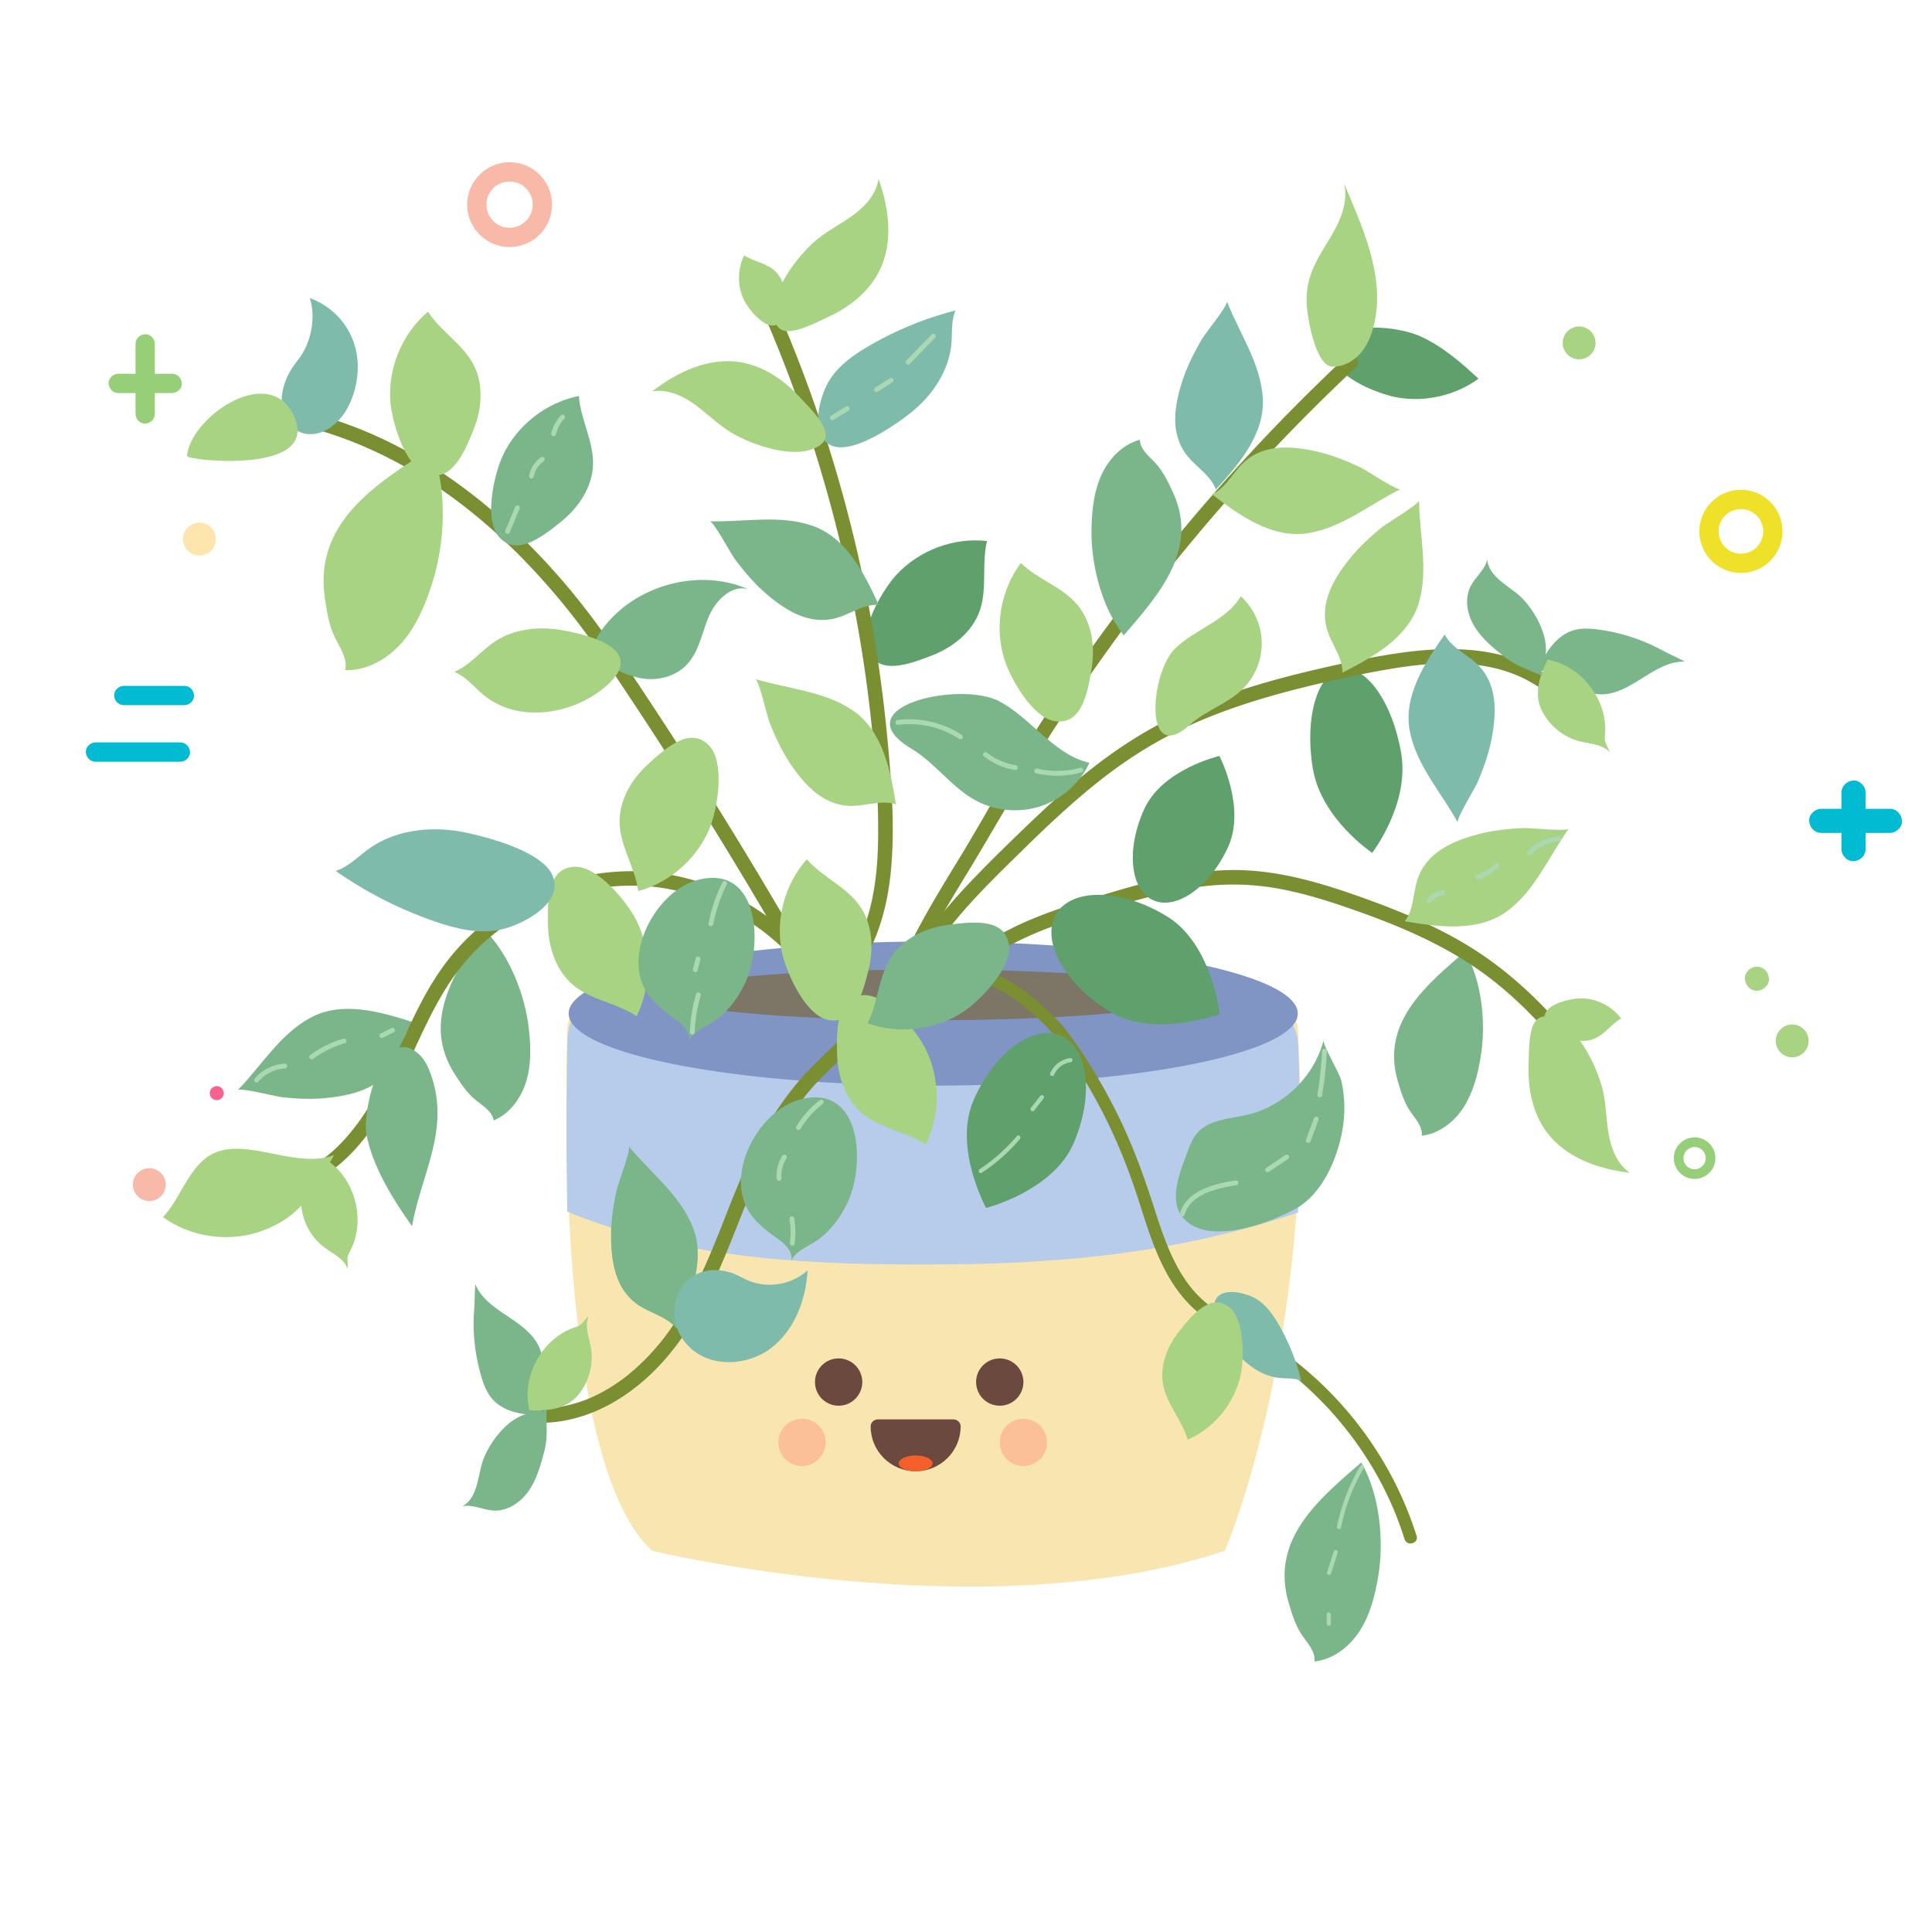 <svg class="svg-icon" style="width: 1em;height: 1em;vertical-align: middle;fill: currentColor;overflow: hidden;" viewBox="0 0 1024 1024" version="1.1" xmlns="http://www.w3.org/2000/svg"><path d="M922.73 303.68c-12.16 0-22.05-9.89-22.05-22.05s9.89-22.05 22.05-22.05 22.05 9.89 22.05 22.05-9.89 22.05-22.05 22.05z m0-33.86c-6.52 0-11.82 5.3-11.82 11.82 0 6.52 5.3 11.82 11.82 11.82s11.82-5.3 11.82-11.82c0-6.52-5.3-11.82-11.82-11.82z" fill="#EFE12A" /><path d="M270.1 130.95c-12.4 0-22.49-10.09-22.49-22.49 0-12.4 10.09-22.49 22.49-22.49 12.4 0 22.49 10.09 22.49 22.49 0.01 12.4-10.09 22.49-22.49 22.49z m0-34.76c-6.76 0-12.27 5.5-12.27 12.27 0 6.76 5.5 12.26 12.27 12.26 6.76 0 12.26-5.5 12.26-12.26 0.01-6.77-5.5-12.27-12.26-12.27z" fill="#F9B9A8" /><path d="M79.15 627.88m-8.7 0a8.7 8.7 0 1 0 17.4 0 8.7 8.7 0 1 0-17.4 0Z" fill="#F9B9A8" /><path d="M105.7 285.72m-8.7 0a8.7 8.7 0 1 0 17.4 0 8.7 8.7 0 1 0-17.4 0Z" fill="#FEE5AD" /><path d="M114.9 579.39m-3.71 0a3.71 3.71 0 1 0 7.42 0 3.71 3.71 0 1 0-7.42 0Z" fill="#F76390" /><path d="M836.97 181.74m-8.7 0a8.7 8.7 0 1 0 17.4 0 8.7 8.7 0 1 0-17.4 0Z" fill="#A8D383" /><path d="M949.91 551.69m-8.7 0a8.7 8.7 0 1 0 17.4 0 8.7 8.7 0 1 0-17.4 0Z" fill="#A8D383" /><path d="M898.18 624.86c-6.08 0-11.02-4.95-11.02-11.02s4.95-11.02 11.02-11.02 11.02 4.95 11.02 11.02-4.94 11.02-11.02 11.02z m0-16.93c-3.26 0-5.91 2.65-5.91 5.91s2.65 5.91 5.91 5.91 5.91-2.65 5.91-5.91-2.65-5.91-5.91-5.91z" fill="#96CF78" /><path d="M965.29 441.46h36.4c3.34 0 6.55-2.94 6.39-6.39-0.16-3.46-2.81-6.39-6.39-6.39h-36.4c-3.34 0-6.55 2.94-6.39 6.39 0.15 3.46 2.8 6.39 6.39 6.39z" fill="#00BBD2" /><path d="M976.02 420.08v29.97c0 3.34 2.94 6.55 6.39 6.39 3.46-0.16 6.39-2.81 6.39-6.39v-29.97c0-3.34-2.94-6.55-6.39-6.39-3.46 0.16-6.39 2.81-6.39 6.39zM65.62 373.75h32.11c2.68 0 5.24-2.35 5.11-5.11-0.12-2.77-2.25-5.11-5.11-5.11H65.62c-2.68 0-5.24 2.35-5.11 5.11 0.12 2.77 2.24 5.11 5.11 5.11zM50.63 403.72h44.96c2.68 0 5.24-2.35 5.11-5.11-0.12-2.77-2.25-5.11-5.11-5.11H50.63c-2.68 0-5.24 2.35-5.11 5.11 0.12 2.77 2.24 5.11 5.11 5.11z" fill="#00BBD2" /><path d="M62.69 208.32h28.55c2.68 0 5.24-2.35 5.11-5.11-0.12-2.77-2.25-5.11-5.11-5.11H62.69c-2.68 0-5.24 2.35-5.11 5.11 0.12 2.77 2.24 5.11 5.11 5.11z" fill="#96CF78" /><path d="M71.84 182.28v37.11c0 2.68 2.35 5.24 5.11 5.11 2.77-0.12 5.11-2.25 5.11-5.11v-37.11c0-2.68-2.35-5.24-5.11-5.11-2.76 0.12-5.11 2.24-5.11 5.11z" fill="#96CF78" /><path d="M752 177.9c12 5.18 22.05 13.96 31.66 22.82-12.18 8.83-27.96 12.52-42.79 9.99-10.55-1.8-38.13-12.3-33.95-26.23 4.72-15.73 34.95-10.95 45.08-6.58z" fill="#5FA06D" /><path d="M478.34 535.33c-0.41-3.52 0.54-6.73 1.71-10.02 1.11-3.1 2.32-6.16 3.59-9.19 2.55-6.04 5.4-11.94 8.42-17.76 6.18-11.89 13.12-23.36 20.09-34.79 14.5-23.78 27.99-48.14 42.96-71.65 15-23.55 30.95-46.49 47.81-68.75 16.36-21.6 33.61-42.54 51.64-62.77a1020.354 1020.354 0 0 1 63.98-65.61c3.61-3.38-1.82-8.8-5.42-5.42a1026.23 1026.23 0 0 0-57.7 58.64c-18.52 20.4-36.2 41.55-53.04 63.35a1037.974 1037.974 0 0 0-48.92 68.97c-7.8 12.02-15.36 24.2-22.65 36.53-7.04 11.89-13.78 23.95-20.96 35.76-7.01 11.54-14.14 23.01-20.64 34.85-6.57 11.94-12.79 24.38-17.09 37.34-1.12 3.37-1.87 6.96-1.45 10.52 0.24 2.06 1.59 3.84 3.84 3.84 1.88 0 4.07-1.77 3.83-3.84zM154.01 224.3c28.02 5.82 54.27 17.8 77.9 33.81 23.62 16 44.53 35.85 62.92 57.61 9.04 10.69 17.43 21.9 25.28 33.48 9.81 14.47 19.46 29.05 28.96 43.72 19 29.35 37.4 59.09 55.17 89.2 17.65 29.91 34.69 60.18 51.1 90.79 2.06 3.85 4.12 7.71 6.16 11.57 2.31 4.36 8.94 0.49 6.62-3.87-16.47-31.1-33.58-61.86-51.33-92.25a2530.653 2530.653 0 0 0-83.9-133.88c-8.44-12.57-17.06-24.97-26.55-36.78-18.2-22.67-38.99-43.32-62.48-60.51-23.25-17.02-49.37-30.43-77.29-37.81-3.49-0.92-7.01-1.74-10.54-2.48-2.03-0.42-4.14 0.59-4.72 2.68-0.5 1.9 0.66 4.29 2.7 4.72z" fill="#7A8E32" /><path d="M494.28 347.28c10.99-4.32 21.09-12.41 25-23.56 4.12-11.74 0.91-24.9 3.86-36.98-17.63-1.98-36.04 4.9-48.06 17.96-7.17 7.79-19.72 28.84-15 40.19 5.47 13.09 21.32 7.45 34.2 2.39z" fill="#5FA06D" /><path d="M687.95 545.83c9.24 164.96-38.73 276.08-38.73 276.08-127.19 42.79-303.69 0-303.69 0-46.13-42.7-46.53-211.84-44.98-275.3 0.33-13.4 11.76-24.01 25.59-23.73l344.53 6.75c9.23 0.18 16.78 7.25 17.28 16.2z" fill="#F9E5AF" /><path d="M500.54 670.15c61.34-0.43 122.59-5.66 187.44-27.48 1.29-28.22 1.46-58.18 0-89.71-0.47-10.11-7.17-18.12-15.41-18.33l-350.01-8.69c-11.74-0.29-21.47 11.08-21.78 25.5-0.46 21.24-0.83 53.73-0.11 90.74 63.13 26.09 132.91 28.44 199.87 27.97z" fill="#B7CBEA" /><path d="M301.41 537.19a193.22 38.19 0 1 0 386.44 0 193.22 38.19 0 1 0-386.44 0Z" fill="#8095C4" /><path d="M353.36 527.3a139.14 13.45 0 1 0 278.28 0 139.14 13.45 0 1 0-278.28 0Z" fill="#7D7565" /><path d="M444.49 732.52m-12.53 0a12.53 12.53 0 1 0 25.06 0 12.53 12.53 0 1 0-25.06 0Z" fill="#6B493E" /><path d="M425.08 764.5m-12.53 0a12.53 12.53 0 1 0 25.06 0 12.53 12.53 0 1 0-25.06 0Z" fill="#FF917B" opacity=".44" /><path d="M542.42 764.5m-12.53 0a12.53 12.53 0 1 0 25.06 0 12.53 12.53 0 1 0-25.06 0Z" fill="#FF917B" opacity=".44" /><path d="M529.89 732.52m-12.53 0a12.53 12.53 0 1 0 25.06 0 12.53 12.53 0 1 0-25.06 0Z" fill="#6B493E" /><path d="M465.3 752.31c-2.07 0-3.82 1.63-3.83 3.69v0.04c0 13.12 10.67 23.75 23.84 23.75s23.84-10.63 23.84-23.75V756c0-2.06-1.76-3.69-3.83-3.69H465.3z" fill="#6B493E" /><path d="M476.35 775.62a8.96 4.17 0 1 0 17.92 0 8.96 4.17 0 1 0-17.92 0Z" fill="#F45F2A" /><path d="M656.28 591.83c1.69-0.31 3.36-0.63 4.99-1.02 19.28-4.54 35.44-20.42 40.3-39.62-0.67 2.64 8.46 17.58 9.39 21.72 1.92 8.61 2.07 17.67 0.5 26.35-2.73 15.11-10.62 33.44-24.45 41.22-13.54 7.62-46.84 20.38-60.03 4.9-8.11-9.52-0.99-25.49 2.63-35.49 1.2-3.31 2.57-6.64 4.87-9.3 5.24-6.08 13.69-7.27 21.8-8.76z" fill="#7AB689" /><path d="M504.97 532.07c0.75-2.77 1.19-4.06 2.59-6.34 0.26-0.43 0.55-0.84 0.84-1.25-0.5 0.7 0.37-0.43 0.54-0.61 0.31-0.33 0.63-0.65 0.97-0.95 0.16-0.15 0.34-0.28 0.5-0.43-0.71 0.62 0.02-0.01 0.2-0.12 0.35-0.24 0.71-0.45 1.08-0.65 0.18-0.1 0.38-0.18 0.56-0.28 0.63-0.36-0.71 0.23-0.02 0 0.87-0.29 1.72-0.5 2.6-0.72 0.72-0.18-0.79 0.05-0.04 0 0.21-0.01 0.42-0.04 0.64-0.06 0.43-0.03 0.87-0.04 1.3-0.04 0.44 0 0.89 0.02 1.33 0.06 0.23 0.02 0.45 0.05 0.68 0.06 0.58 0.04-0.69-0.13 0.27 0.04 2.03 0.37 4 0.92 5.93 1.65 0.23 0.09 1.63 0.68 0.92 0.36 0.49 0.22 0.99 0.44 1.48 0.67 1.09 0.51 2.16 1.07 3.22 1.65 2.12 1.17 4.18 2.46 6.18 3.83 0.98 0.67 1.95 1.36 2.91 2.07 1.34 0.99 1.5 1.12 2.65 2.03 6.58 5.25 12.89 11.14 18.15 17.72 0.11 0.13 0.21 0.27 0.32 0.4 0.41 0.49-0.48-0.66-0.12-0.15l0.54 0.72c1.3 1.78 2.57 3.59 3.82 5.41a292.529 292.529 0 0 1 19.58 32.78c7.57 14.76 13.69 30.11 18.78 45.88 4.57 14.18 8.85 28.73 16.49 41.63 3.85 6.51 8.61 12.56 14.35 17.51 6.32 5.45 13.52 9.69 20.76 13.8 6.73 3.82 13.4 7.7 19.76 12.13a176.14 176.14 0 0 1 16.97 13.49c21.7 19.49 38.9 44.13 49.28 71.41 1.26 3.31 2.41 6.65 3.48 10.02 1.27 4.03 7.63 2.31 6.35-1.75a188.38 188.38 0 0 0-18.77-41.31 193.104 193.104 0 0 0-27.84-35.56c-10.67-10.75-22.65-20.26-35.58-28.14-7.12-4.34-14.57-8.12-21.55-12.68-6.42-4.18-12.26-9.16-16.89-15.3-9.12-12.09-13.93-26.72-18.51-40.97-5.17-16.08-10.85-31.87-18.2-47.1-7.49-15.52-16.32-30.41-26.42-44.37-4.84-6.68-10.93-12.56-17.21-17.88-7.54-6.39-16.05-12.67-25.65-15.53-4-1.19-8.43-1.69-12.5-0.53-4.35 1.23-7.81 4.3-10.06 8.17-1.35 2.32-2.29 4.88-2.99 7.46-1.13 4.11 5.22 5.86 6.33 1.77z" fill="#7A8E32" /><path d="M627.84 643.84c2.52-8.68 11.92-12.35 20.03-14.27 2.52-0.6 5.07-1.06 7.63-1.45 0.68-0.1 1.06-0.96 0.89-1.57-0.2-0.73-0.89-1-1.57-0.89-4.75 0.72-9.5 1.68-14.02 3.34-4.33 1.59-8.62 3.84-11.69 7.36-1.73 1.98-3 4.28-3.74 6.81-0.46 1.58 2.01 2.25 2.47 0.67zM672.46 621.16c3.4-2.28 6.79-4.56 10.19-6.85 0.57-0.38 0.82-1.13 0.46-1.75-0.33-0.57-1.17-0.85-1.75-0.46-3.4 2.28-6.79 4.56-10.19 6.85-0.57 0.38-0.82 1.13-0.46 1.75 0.33 0.57 1.17 0.84 1.75 0.46zM694.63 604.87l4.26-11.43c0.24-0.65-0.27-1.4-0.89-1.57-0.72-0.2-1.33 0.24-1.57 0.89l-4.26 11.43c-0.24 0.65 0.27 1.4 0.89 1.57 0.71 0.2 1.33-0.24 1.57-0.89zM700.73 580.71c1.34-7.8 2.19-15.68 2.55-23.59 0.08-1.65-2.48-1.64-2.56 0-0.35 7.68-1.16 15.33-2.46 22.91-0.12 0.68 0.18 1.38 0.89 1.57 0.62 0.17 1.46-0.2 1.58-0.89z" fill="#A9D8B3" /><path d="M654.79 716c5.79 7.54 14.24 13.47 23.7 14.37 3.78 0.36 7.76-0.05 11.22 1.49a114.6 114.6 0 0 0-11.96-29.81c-3.25-5.65-7.23-11.23-13.03-14.21-5.63-2.9-17.82-5.81-20.74 1.78-2.75 7.16 6.73 21.07 10.81 26.38z" fill="#7EBBAB" /><path d="M742.69 399.44c4.44 26.9-15.4 52.58-15.4 52.58s-27.05-17.93-31.49-44.83 2.45-50.44 15.4-52.58c12.95-2.14 27.05 17.93 31.49 44.83z" fill="#5FA06D" /><path d="M683.06 849.65c1.71 5.75 3.46 11.6 6.78 16.6 3.01 4.54 7.46 8.98 6.87 14.39 9.98-1.09 18.67-7.92 24.07-16.37 5.41-8.46 7.94-18.42 9.64-28.31 3.28-19.15 0.96-43.79-8.91-60.82-22.34 19.27-48.49 40.75-38.45 74.51z" fill="#7AB689" /><path d="M721.01 776.96c-4.57 7.71-8.14 16.03-10.57 24.66-0.69 2.46-1.29 4.95-1.79 7.46-0.28 1.38 1.84 1.97 2.12 0.58 1.74-8.65 4.6-17.06 8.52-24.96 1.12-2.26 2.33-4.47 3.61-6.64 0.73-1.21-1.17-2.32-1.89-1.1zM706.91 822.32c-1.18 3.69-2.36 7.38-3.55 11.07-0.43 1.35 1.69 1.93 2.12 0.58 1.18-3.69 2.36-7.38 3.55-11.07 0.43-1.34-1.69-1.92-2.12-0.58zM703.16 855.7v4.9c0 0.57 0.51 1.12 1.1 1.1 0.59-0.03 1.1-0.48 1.1-1.1v-4.9c0-0.57-0.51-1.12-1.1-1.1-0.6 0.03-1.1 0.48-1.1 1.1z" fill="#A9D8B3" /><path d="M740.93 573.28c1.58 5.32 3.2 10.73 6.27 15.35 2.78 4.2 6.9 8.3 6.35 13.31 9.23-1.01 17.26-7.32 22.26-15.14s7.34-17.03 8.91-26.18c3.04-17.71 0.89-40.49-8.24-56.25-20.65 17.82-44.83 37.69-35.55 68.91zM241.17 569.53c3.07 4.73 6.2 9.54 10.52 13.16 3.92 3.29 9.11 6.11 10.01 11.15 8.7-3.64 14.72-12.09 17.35-21.15s2.27-18.71 1.17-28.07c-2.13-18.14-10.76-39.72-24.18-52.46-15.01 23.3-32.88 49.6-14.87 77.37z" fill="#7AB689" /><path d="M297.63 276.3c9.17-7.45 16.34-18.22 16.7-30.02 0.37-12.44-6.67-24-7.51-36.41-17.41 3.46-32.86 15.59-40.36 31.67-4.47 9.6-10.07 33.46-2.13 42.84 9.16 10.81 22.56 0.64 33.3-8.08z" fill="#7AB689" /><path d="M624.95 705.65c-6.31 7.94-10.34 18.29-8.46 28.26 1.98 10.5 10.02 18.9 13.02 29.15 13.96-6.11 24.69-19.14 28-34.01 1.98-8.87 2.27-29.92-6.13-36.32-9.67-7.38-19.03 3.62-26.43 12.92zM250.99 227.79c4.41-10.96 5.47-23.85 0.07-34.36-5.7-11.06-17.46-17.77-24.21-28.22-13.55 11.45-21.2 29.55-19.97 47.26 0.74 10.56 7.4 34.15 18.89 38.51 13.25 5.04 20.06-10.35 25.22-23.19z" fill="#A8D383" /><path d="M215.57 546.91c-2.53 4.79-3.65 10.53-6.02 15.51-6.57 13.77-21.28 17.82-35.32 19.42-8.3 0.95-16.69 0.57-24.97-0.32-2.92-0.31-21.81-5.21-23.25-3.74 12.53-12.84 22.21-29.44 38.34-38.26 16.92-9.25 37.41-3.28 54.91 2.39-1.54 1.46-2.72 3.16-3.69 5z" fill="#7AB689" /><path d="M153.77 196.76c1.61-2.85 3.75-5.21 5.57-7.88 6.02-8.88 7.99-21.47 4.84-30.94 11.03 4.12 20.92 13.23 24.34 27.01s-1.24 32.36-12.19 40.74c-17.62 13.47-35.63-5.82-22.56-28.93z" fill="#7EBBAB" /><path d="M502.72 531.84c8.99-16.89 24.94-27.72 42.17-35.53 8.79-3.99 18.14-7.24 27.46-10.2 11.22-3.57 22.51-6.99 33.89-10.01 12.18-3.23 24.56-5.9 37.14-6.88 12.47-0.98 24.89-0.15 37.14 2.32 12.38 2.49 24.44 6.31 36.34 10.48 11.29 3.95 22.5 8.2 33.38 13.18 10.97 5.02 21.62 10.76 31.61 17.55 9.8 6.66 18.84 14.35 27.25 22.68 2.11 2.09 4.18 4.22 6.21 6.38 3.39 3.6 8.81-1.83 5.42-5.42-8.5-9.02-17.64-17.39-27.53-24.88-9.86-7.47-20.5-13.83-31.57-19.34-11.13-5.53-22.65-10.24-34.31-14.52-11.99-4.41-24.11-8.56-36.52-11.64-12.64-3.14-25.63-5.08-38.68-4.87-13.17 0.2-26.27 2.35-39.06 5.35-12.38 2.91-24.57 6.62-36.73 10.35-9.64 2.96-19.23 6.1-28.56 9.95-18.48 7.62-36.43 18.09-47.92 34.94a64.272 64.272 0 0 0-3.77 6.27c-0.97 1.83-0.46 4.17 1.38 5.25 1.75 0.98 4.28 0.43 5.26-1.41zM445.77 531.68c-10.7-21.62-27.99-39.81-48.63-52.21-20.83-12.5-45.2-18.97-69.5-17.51-24.63 1.48-48.83 10.38-68.44 25.38-10.18 7.79-18.99 17.03-26.23 27.62-7.97 11.66-13.98 24.51-19.89 37.3-5.63 12.18-11.22 24.41-18.44 35.75-6.54 10.26-14.65 20.13-24.52 27.08a69.062 69.062 0 0 1-7.85 4.78c-1.83 0.96-2.39 3.52-1.38 5.25 1.09 1.86 3.41 2.34 5.25 1.38 23.09-12.11 37.07-35.51 47.93-58.28 6.01-12.61 11.48-25.49 18.32-37.69 6.33-11.3 13.45-21.11 22.91-29.93 8.56-7.98 18.26-14.5 29.05-19.68 5.3-2.55 10.57-4.59 16.45-6.39a122.68 122.68 0 0 1 17.35-3.94c5.08-0.77 11.42-1.21 17.13-1.18a111.342 111.342 0 0 1 13.48 0.89c0.39 0.05 0.64 0.08 1.44 0.2 0.82 0.12 1.63 0.25 2.45 0.39 11.53 1.98 22.61 5.7 32.68 10.79 10.42 5.26 19.65 11.68 28.02 19.42 8.71 8.06 15.74 16.67 21.7 26.79 1.47 2.5 2.85 5.05 4.13 7.65 0.92 1.86 3.55 2.37 5.25 1.38 1.85-1.1 2.26-3.37 1.34-5.24z" fill="#7A8E32" /><path d="M480.72 547.12c0.24-26.05 15.69-48.45 32.45-67.14 9.17-10.23 19.04-19.81 28.85-29.42 10.53-10.32 21.22-20.49 32.49-29.99 11.13-9.39 22.88-18.07 35.45-25.44 12.6-7.39 25.94-13.43 39.66-18.44 13.9-5.07 28.14-9.14 42.51-12.67 13.84-3.4 27.8-6.51 41.84-8.97 24.63-4.31 52.46-6.65 75.38 5.42 2.86 1.5 5.59 3.21 8.21 5.1 1.68 1.21 4.27 0.29 5.25-1.38 1.13-1.93 0.31-4.04-1.38-5.25-22.36-16.05-51.18-16.66-77.45-13.15-14.29 1.91-28.42 4.94-42.47 8.13-14.74 3.35-29.39 7.13-43.76 11.84-14.4 4.72-28.53 10.39-41.98 17.38-13.45 6.99-26 15.47-37.9 24.83-11.82 9.3-22.94 19.45-33.77 29.87-10.4 10-20.77 20.08-30.68 30.56-18.11 19.16-35.88 41.68-39.59 68.6-0.46 3.36-0.74 6.72-0.77 10.11-0.05 4.95 7.62 4.96 7.66 0.01zM405.53 168.07c9.58 22.19 18.03 44.88 25.37 67.91a743.713 743.713 0 0 1 18.7 70.4c5.08 23.73 9 47.72 11.7 71.84 2.56 22.87 4.63 46.1 4.06 69.13-0.5 20.32-3.65 41.38-14.58 58.92-1.28 2.06-2.65 4.08-4.14 6-1.27 1.63-1.59 3.83 0 5.42 1.32 1.32 4.15 1.64 5.42 0 13.47-17.3 18.89-38.62 20.48-60.18 1.69-22.91-0.27-46.18-2.49-68.99a753.996 753.996 0 0 0-10.89-73.72 743.155 743.155 0 0 0-18.06-71.9 739.92 739.92 0 0 0-25.26-70.04 1070.8 1070.8 0 0 0-3.68-8.67c-0.82-1.9-3.61-2.33-5.25-1.38-1.97 1.16-2.21 3.35-1.38 5.26z" fill="#7A8E32" /><path d="M140.52 610.67c-12.17-2.33-23.79-3.67-32.64 4.12-9.34 8.21-12.99 21.25-21.48 30.33 14.4 10.37 33.82 13.39 50.69 7.89 22.55-7.68 28.66-20.91 40.02-40.8-11.18 4.24-24.17 0.84-36.59-1.54z" fill="#A8D383" /><path d="M217.62 555.79c1.46 0.64 2.98 1.66 4.56 3.12 3.12 2.88 4.93 6.88 6.32 10.89 10.16 29.36-5.32 52.42-10.09 80.12-9.93-13.84-21.54-32.44-24.32-49.7-1.75-10.83 7.14-51.61 23.53-44.43z" fill="#7AB689" /><path d="M172.86 614.65c15.6 9.97 21.38 32.66 12.45 48.88-2.03 3.68-0.66 4.8-1.06 8.98-1.85-5.35-7.71-7.93-12.26-11.31-7.41-5.5-12.11-14.49-12.39-23.72-0.28-9.22 6.2-16.88 13.26-22.83z" fill="#A8D383" /><path d="M341.45 359.74c8.25 0.99 17.11-1.58 22.76-7.67 6.29-6.78 7.8-16.55 11.38-25.08 3.58-8.53 11.7-16.96 20.7-14.84-27.43-11.74-62.57-1.08-78.85 23.93-8.51 13.07 13.72 22.43 24.01 23.66z" fill="#7AB689" /><path d="M290.47 490.69c0.28 11.81 4.41 24.07 13.53 31.58 9.61 7.9 23.07 9.41 33.4 16.33 7.92-15.88 7.78-35.53-0.36-51.3-4.85-9.41-20.31-28.43-32.59-27.89-14.16 0.62-14.31 17.44-13.98 31.28zM416.38 157.9c-0.11-5.54-2.02-11.3-6.28-14.84-4.49-3.73-10.8-4.46-15.64-7.73-3.75 7.44-3.72 16.65 0.06 24.07 2.26 4.42 9.47 13.38 15.23 13.15 6.65-0.26 6.76-8.16 6.63-14.65z" fill="#A8D383" /><path d="M245.9 441.1c-17.26-3.43-36.26-1.4-50.54 8.89-5.7 4.11-10.74 9.54-17.45 11.61a212.11 212.11 0 0 0 53.02 26.94c11.42 3.9 23.77 6.83 35.48 3.91 11.37-2.83 31.91-13.64 26.72-27.77-4.92-13.35-35.07-21.17-47.23-23.58zM482.21 219.18c11.66-9.13 20.79-22.36 22.06-37.11 0.51-5.89-0.19-12.08 2.17-17.5a178.114 178.114 0 0 0-46.27 19.03c-8.75 5.14-17.4 11.41-21.96 20.48-4.43 8.81-8.81 27.84 3.05 32.28 11.21 4.2 32.73-10.74 40.95-17.18z" fill="#7EBBAB" /><path d="M341.28 523.31c3.26 6.66 9.15 11.63 15.23 15.87 4.46 3.11 9.75 7.36 8.6 12.68 2.25-4.9 7.84-7.09 12.41-9.95 7.41-4.63 12.9-11.86 16.84-19.66 10.44-20.63 8.35-64.41-24.46-55.88-21.17 5.51-38.55 36.64-28.62 56.94z" fill="#7AB689" /><path d="M382.97 467.59a82.7 82.7 0 0 0-7.41 21.71c-0.13 0.68 0.19 1.38 0.89 1.57 0.63 0.17 1.44-0.21 1.57-0.89 1.4-7.33 3.8-14.44 7.16-21.1 0.31-0.62 0.16-1.39-0.46-1.75-0.56-0.33-1.43-0.15-1.75 0.46zM368.73 507.92c-0.48 1.9-0.95 3.81-1.43 5.71-0.16 0.65 0.21 1.42 0.89 1.57 0.66 0.15 1.4-0.2 1.57-0.89 0.48-1.9 0.95-3.81 1.43-5.71 0.16-0.65-0.21-1.42-0.89-1.57-0.65-0.15-1.39 0.2-1.57 0.89zM368.92 526.92a85.822 85.822 0 0 0-3.28 20.19c-0.07 1.65 2.49 1.64 2.56 0 0.28-6.61 1.35-13.15 3.19-19.51 0.46-1.58-2.01-2.26-2.47-0.68z" fill="#A9D8B3" /><path d="M468.76 425.39c-5.41-0.06-11.04 1.58-16.55 1.74-15.25 0.46-25.58-10.76-33.43-22.51-4.64-6.94-8.15-14.58-11.14-22.35-1.06-2.74-5.35-21.78-7.32-22.38 17.15 5.26 36.34 6.28 51.57 16.58 15.97 10.81 20.04 31.77 23.01 49.91-2-0.7-4.05-0.97-6.14-0.99zM710.57 350.38c-1.6-5.17-4.86-10.03-6.7-15.23-5.09-14.39 2.46-27.64 11.25-38.7 5.2-6.53 11.4-12.2 17.89-17.42 2.29-1.84 19.11-11.74 19.09-13.79 0.21 17.94 5.1 36.52-0.08 54.17-5.43 18.51-24.15 28.76-40.53 37.12 0.06-2.13-0.31-4.16-0.92-6.15z" fill="#A8D383" /><path d="M769.42 341.27c3.84 3.82 9 6.58 13.06 10.31 11.24 10.32 10.8 25.57 8.21 39.46-1.53 8.21-4.35 16.13-7.63 23.78-1.16 2.7-11.38 19.33-10.39 21.13-8.61-15.75-21.63-29.87-25.34-47.88-3.89-18.89 7.84-36.73 18.38-51.79 0.95 1.9 2.23 3.52 3.71 4.99z" fill="#7EBBAB" /><path d="M747.46 482.81c1.8-5.11 2.07-10.96 3.69-16.22 4.48-14.58 18.44-20.74 32.1-24.38 8.07-2.15 16.43-3.01 24.75-3.33 2.93-0.12 22.34 1.96 23.55 0.3-10.52 14.54-17.67 32.37-32.34 43.46-15.39 11.63-36.53 8.72-54.67 5.67 1.31-1.68 2.23-3.53 2.92-5.5zM647.54 258.52c3.98-3.67 6.95-8.71 10.85-12.61 10.79-10.79 26-9.7 39.77-6.54 8.14 1.87 15.93 5.02 23.44 8.63 2.65 1.27 18.83 12.18 20.67 11.28-16.1 7.93-30.76 20.35-48.91 23.29-19.04 3.08-36.37-9.38-50.97-20.56 1.95-0.87 3.62-2.08 5.15-3.49zM460.36 513.99c2.82-11.47 2.06-24.39-4.78-34.02-7.2-10.15-19.79-15.13-27.95-24.53-11.81 13.25-16.83 32.25-13.11 49.6 2.22 10.35 12.14 32.77 24.13 35.47 13.84 3.11 18.4-13.08 21.71-26.52zM385.65 228.06c-6.46-4.26-11.93-9.87-18.29-14.29-6.35-4.42-14.1-7.69-21.72-6.3 13.18-10.29 29.69-18.04 46.23-15.58 12.3 1.83 23.24 9.16 31.7 18.27 9.6 10.34 23.13 22.96 5.62 28.31-12.55 3.84-33.21-3.59-43.54-10.41zM433.63 126.45c6.06-4.82 13.09-8.28 19.26-12.94 6.18-4.66 11.69-11.02 12.73-18.69 5.69 15.72 7.92 33.82 0.45 48.78-5.56 11.12-15.92 19.25-27.21 24.46-12.81 5.92-29.01 14.86-28.66-3.45 0.27-13.13 13.75-30.46 23.43-38.16zM829.27 549.4c5.01 2.37 11.02 3.23 16.09 0.98 5.34-2.36 8.81-7.69 13.89-10.56-4.99-6.67-13.25-10.75-21.58-10.67-4.97 0.05-16.2 2.52-18.56 7.78-2.73 6.08 4.29 9.7 10.16 12.47z" fill="#A8D383" /><path d="M849.75 578.86c1.61 7.57 1.58 15.4 3.01 23.01 1.43 7.61 4.66 15.37 11.06 19.72-16.61-1.91-33.81-7.97-43.87-21.33-7.48-9.93-10.14-22.83-9.78-35.26 0.41-14.1-0.38-32.59 15.85-24.12 11.63 6.09 21.15 25.88 23.73 37.98zM297.44 333.92c-12.02-2.02-25.03-0.62-35.18 6.13-7.46 4.96-13.17 12.6-21.43 16.05 6.14 2.44 10.36 8.02 15.45 12.24 17.6 14.57 45.38 10.99 63.24-3.26 23.9-19.06-2.59-27.87-22.08-31.16zM343.11 405.37c-8.66 8.03-15.12 19.24-14.7 31.05 0.44 12.43 8.22 23.52 9.88 35.85 17.14-4.58 31.78-17.7 38.21-34.24 3.84-9.87 7.86-34.05-0.68-42.89-9.85-10.21-22.56 0.82-32.71 10.23z" fill="#A8D383" /><path d="M529.94 371.85c17 9.22 28.64 28.1 47.47 32.48-5.01 10.75-14.6 19.28-25.87 22.99-11.27 3.71-24.05 2.57-34.47-3.1-12.79-6.95-21.42-19.87-33.92-27.34-37.07-22.17 25.84-36.39 46.79-25.03z" fill="#7AB689" /><path d="M475.89 384.19c8.76-1.12 17.82 0.18 25.88 3.81 2.32 1.05 4.56 2.28 6.69 3.68 1.38 0.91 2.66-1.31 1.29-2.21-7.74-5.08-16.89-7.92-26.13-8.22-2.58-0.08-5.17 0.04-7.73 0.37-0.68 0.09-1.28 0.52-1.28 1.28 0 0.64 0.59 1.38 1.28 1.29zM521.66 401.03c4.7 3.62 10.29 6.06 16.13 7.05 0.68 0.12 1.38-0.18 1.57-0.89 0.17-0.61-0.21-1.46-0.89-1.57a34.917 34.917 0 0 1-15.52-6.79c-0.55-0.42-1.43-0.08-1.75 0.46-0.38 0.65-0.09 1.32 0.46 1.74zM549.14 409.84c7.91 1.9 16.23 1.7 24.08-0.44 1.59-0.43 0.91-2.9-0.68-2.47-7.4 2.02-15.24 2.23-22.72 0.44-1.6-0.38-2.29 2.09-0.68 2.47z" fill="#A9D8B3" /><path d="M578.62 354c1.85-11.67-0.01-24.47-7.63-33.5-8.03-9.5-21-13.41-29.92-22.08-10.65 14.2-14.05 33.55-8.88 50.53 3.08 10.13 14.86 31.62 27.04 33.3 14.05 1.95 17.23-14.58 19.39-28.25z" fill="#A8D383" /><path d="M621.5 260.57c-2.44-5.21-4.94-10.51-8.8-14.78-3.5-3.88-8.35-7.45-8.56-12.67-9.31 2.46-16.58 10.17-20.5 18.96-3.92 8.79-4.91 18.6-5.11 28.22-0.39 18.63 5.33 41.67 17.11 56.42 18.44-21.46 40.18-45.56 25.86-76.15zM814.01 356.56c4.5-9.29 10.04-19.51 19.93-22.47 4.23-1.27 8.77-1 13.15-0.42a98.39 98.39 0 0 1 33.52 10.78c4.67 2.5 7.81 3.76 12.49 6.24-15.62-0.6-27.3 16.16-42.89 17.28-15.93 1.15-21.43-17.51-36.2-11.41z" fill="#7AB689" /><path d="M820.29 349.67c18.24 3.18 32.32 21.89 30.33 40.3-0.45 4.18 1.24 4.68 2.48 8.69-3.77-4.23-10.18-4.34-15.67-5.71-8.96-2.22-16.76-8.7-20.57-17.11-3.82-8.39-0.79-17.96 3.43-26.17z" fill="#A8D383" /><path d="M804.19 314.73c-6.53-5.22-15.35-9.93-15.92-18.27-1.06 5.47-6.15 9.15-8.73 14.09-3.51 6.7-1.95 15.14 2 21.58 3.95 6.44 9.97 11.31 15.87 16.04 6.03 4.84 12.94 6.74 19.82 10.09-0.72-3.29 0.75-6.6 1.62-9.85 2.93-10.95-6.47-27.13-14.66-33.68z" fill="#7AB689" /><path d="M641.37 254.04c-3.32-4.28-8.08-7.68-11.63-11.9-9.82-11.68-7.43-26.74-3.08-40.19 2.57-7.95 6.38-15.43 10.62-22.6 1.49-2.53 13.76-17.71 13.02-19.62 6.51 16.72 17.62 32.4 18.99 50.73 1.43 19.23-12.48 35.42-24.87 49.01-0.71-2.01-1.78-3.79-3.05-5.43z" fill="#7EBBAB" /><path d="M496.34 517.77c-2.37 0.45-4.65 0.62-7.42 0.82-2.88 0.21-5.75 0.43-8.61 0.88-5.59 0.88-10.62 3.23-14.71 7.16-3.9 3.73-6.71 8.4-9.96 12.66-1.36 1.78-3.29 4.05-5 5.94-1.82 2.01-3.7 3.95-5.62 5.86-7.67 7.63-15.8 14.78-22.69 23.16a182.573 182.573 0 0 0-19.27 28.53c-10.85 19.88-18.13 42.03-26.89 62.5-4.43 10.35-9.28 20.56-15.06 30.24-5.22 8.74-10.55 15.98-17.48 23.25-3.36 3.53-6.93 6.85-10.71 9.92-0.4 0.32-0.8 0.64-1.19 0.95-0.96 0.76 0.29-0.22-0.28 0.22-0.25 0.19-0.51 0.38-0.76 0.58a96.125 96.125 0 0 1-9.14 6.08 83.458 83.458 0 0 1-9.36 4.71c0.58-0.24-0.6 0.24-0.81 0.32a71.575 71.575 0 0 1-15.42 4.24c-0.31 0.05-0.62 0.09-0.93 0.14-0.71 0.1 0.91-0.1-0.28 0.03-0.56 0.06-1.12 0.13-1.68 0.18-1.19 0.11-2.39 0.19-3.59 0.24-2 0.09-3.93 1.7-3.84 3.84 0.09 2 1.69 3.93 3.84 3.84 19.99-0.87 38.25-10.24 52.96-23.42 15.7-14.05 26.86-32.09 35.71-51.04 9.66-20.69 16.85-42.5 26.47-62.93 4.82-10.24 10.55-20.05 17.17-29.23 3.2-4.43 6.52-8.62 10.32-12.77 3.66-4.01 7.58-7.77 11.5-11.51 3.89-3.72 7.8-7.43 11.46-11.38 3.86-4.16 7.26-8.63 10.57-13.23 1.48-2.06 2.46-3.41 4.29-5.35 1.87-1.99 3.13-3.06 5.46-4.27 1.14-0.59 1.71-0.8 3.13-1.2 1.27-0.37 2.56-0.61 3.85-0.84 1.32-0.23-0.35 0.03 0.43-0.07 0.35-0.05 0.7-0.08 1.05-0.12 0.63-0.07 1.26-0.13 1.9-0.18 1.35-0.11 2.69-0.2 4.04-0.3 2.88-0.21 5.77-0.49 8.61-1.03 2.04-0.39 3.2-2.84 2.68-4.72-0.61-2.15-2.69-3.08-4.74-2.7z" fill="#7A8E32" /><path d="M289.46 750.42c-10.32-0.33-21.91-1.23-28.64-9.06-2.88-3.35-4.48-7.6-5.73-11.84a98.631 98.631 0 0 1-3.8-35.01c0.38-5.28 0.25-8.66 0.62-13.95 5.81 14.51 25.87 18.35 33.24 32.14 7.53 14.09-7.27 26.71 4.31 37.72z" fill="#7AB689" /><path d="M280.61 747.49c-4.52-17.95 6.84-38.43 24.46-44.11 4-1.29 3.77-3.04 6.93-5.81-2.33 5.17 0.17 11.06 1.17 16.64 1.62 9.08-1.13 18.85-7.25 25.75-6.12 6.91-16.09 8.05-25.31 7.53z" fill="#A8D383" /><path d="M255.25 776.42c-2.11 8.09-2.82 18.06-10.21 21.97 5.43-1.26 10.86 1.89 16.42 2.24 7.54 0.48 14.62-4.38 18.9-10.61 4.28-6.23 6.27-13.71 8.19-21.02 1.96-7.48 0.89-14.56 1.15-22.21-2.71 1.99-6.34 2-9.66 2.53-11.19 1.78-22.14 16.95-24.79 27.1zM353.95 700.03c-4.48-3.05-10.06-4.8-14.74-7.72-12.95-8.07-15.33-23.13-15.36-37.27-0.02-8.35 1.29-16.65 3.11-24.78 0.64-2.86 7.61-21.1 6.31-22.69 11.36 13.89 26.77 25.36 33.74 42.38 7.31 17.85-0.92 37.55-8.5 54.3-1.28-1.69-2.84-3.05-4.56-4.22zM395.56 639.65c3.26 6.66 9.15 11.63 15.23 15.87 4.46 3.11 9.75 7.36 8.6 12.68 2.25-4.9 7.84-7.09 12.41-9.95 7.41-4.63 12.9-11.86 16.84-19.66 10.44-20.63 8.35-64.41-24.46-55.88-21.17 5.51-38.55 36.64-28.62 56.94z" fill="#7AB689" /><path d="M434.7 583.01c-5.07 3.82-9.37 8.55-12.64 14-0.85 1.42 1.36 2.7 2.21 1.29 3.03-5.05 7.01-9.53 11.72-13.08 0.55-0.41 0.84-1.1 0.46-1.75-0.32-0.55-1.2-0.88-1.75-0.46zM414.67 612.55c-2.27 3.56-3.36 7.85-3.04 12.06 0.05 0.69 0.55 1.28 1.28 1.28 0.65 0 1.33-0.59 1.28-1.28-0.29-3.8 0.64-7.55 2.69-10.77 0.88-1.39-1.33-2.68-2.21-1.29z" fill="#A9D8B3" /><path d="M443.68 558.7c0.28 11.81 4.41 24.07 13.53 31.58 9.61 7.9 23.07 9.41 33.4 16.33 7.92-15.88 7.78-35.53-0.36-51.3-4.85-9.41-20.31-28.43-32.59-27.89-14.16 0.62-14.32 17.44-13.98 31.28zM172.22 317.25c1.03 6.91 2.1 13.94 5.11 20.25 2.73 5.72 7.14 11.57 5.57 17.71 11.68 0.36 22.81-6.09 30.43-14.96s12.16-19.94 15.72-31.07c6.91-21.55 8.24-50.33-0.36-71.59-28.89 18.58-62.54 39.09-56.47 79.66zM99.09 241.72c-0.2 2.31 73.56 10.51 55.89-22.76-13.69-25.77-54.12 2.47-55.89 22.76zM695.61 143.18c-2.31 5.71-3.47 11.65-2.97 19.06 0.4 5.94 4.54 31.69 13.44 32.08 6.1 0.27 11.95-3.17 15.74-7.95s5.77-10.76 6.95-16.75c4.88-24.66-7.12-50.34-16.45-72.58 2.73 10.62-2.61 21.52-8.4 30.84-3.41 5.49-6.3 10.31-8.31 15.3z" fill="#A8D383" /><path d="M568.97 606.09c-10.96 25.21-46.31 34.13-46.31 34.13s-17.58-31.94-6.62-57.15c10.96-25.21 31.69-40.49 46.31-34.13s17.58 31.94 6.62 57.15z" fill="#5FA06D" /><path d="M567.33 560.79c-4.59 0.58-8.78 3.54-10.62 7.84-0.24 0.56-0.17 1.2 0.4 1.54 0.47 0.28 1.3 0.16 1.54-0.4 1.51-3.54 4.89-6.25 8.68-6.73 0.6-0.08 1.12-0.46 1.12-1.12 0-0.55-0.51-1.2-1.12-1.13zM551.46 580.74l-4.98 6.3c-0.36 0.46-0.48 1.15 0 1.59 0.41 0.37 1.2 0.49 1.59 0l4.98-6.3c0.36-0.46 0.48-1.15 0-1.59-0.41-0.38-1.21-0.5-1.59 0zM538.98 602.12c-5.71 6.74-12.35 12.67-19.72 17.54-1.2 0.79-0.08 2.74 1.13 1.94 7.53-4.98 14.34-11 20.18-17.89 0.39-0.46 0.45-1.14 0-1.59-0.41-0.41-1.2-0.47-1.59 0zM136.88 573.41c3.51-4.16 8.65-6.8 14.11-7.09 1.64-0.09 1.65-2.65 0-2.56-6.1 0.33-11.97 3.17-15.92 7.84-0.45 0.53-0.52 1.29 0 1.81 0.46 0.46 1.36 0.53 1.81 0zM165.84 561.31a52.822 52.822 0 0 1 16.88-8.33c1.58-0.45 0.91-2.92-0.68-2.47a55.067 55.067 0 0 0-17.49 8.59c-0.55 0.41-0.83 1.11-0.46 1.75 0.32 0.54 1.19 0.87 1.75 0.46zM203.02 550c1.9-0.95 3.81-1.9 5.71-2.85 0.6-0.3 0.82-1.2 0.46-1.75-0.4-0.61-1.11-0.78-1.75-0.46-1.9 0.95-3.81 1.9-5.71 2.85-0.6 0.3-0.82 1.2-0.46 1.75 0.39 0.61 1.11 0.78 1.75 0.46zM758.57 478.06c0.05-0.08 0.11-0.15 0.16-0.22 0.11-0.16-0.12 0.14 0 0 0.11-0.13 0.21-0.26 0.32-0.38 0.23-0.26 0.48-0.51 0.74-0.75 0.12-0.11 0.25-0.22 0.38-0.33 0.02-0.02 0.26-0.21 0.13-0.11-0.11 0.09 0.07-0.05 0.09-0.07 0.28-0.21 0.58-0.4 0.88-0.57 0.29-0.17 0.58-0.31 0.88-0.46 0.11-0.05 0.11-0.05 0 0 0.08-0.04 0.17-0.07 0.26-0.1 0.15-0.06 0.31-0.11 0.47-0.17 0.33-0.11 0.67-0.2 1.01-0.27l0.49-0.09c0.13-0.02 0.11-0.01-0.01 0l0.33-0.03c0.66-0.06 1.31-0.54 1.28-1.28-0.03-0.64-0.57-1.34-1.28-1.28-3.37 0.31-6.39 2.05-8.33 4.82-0.39 0.55-0.12 1.45 0.46 1.75 0.64 0.35 1.33 0.13 1.74-0.46zM783.65 466.08a28.22 28.22 0 0 0 10.45-6.28c1.2-1.14-0.61-2.94-1.81-1.81a25.397 25.397 0 0 1-9.32 5.63c-0.65 0.22-1.08 0.88-0.89 1.57 0.18 0.63 0.92 1.11 1.57 0.89zM811.55 452.96c3.76-4.04 9-6.59 14.51-6.98 0.69-0.05 1.28-0.55 1.28-1.28 0-0.65-0.59-1.33-1.28-1.28-6.18 0.43-12.09 3.19-16.32 7.73-1.12 1.2 0.68 3.01 1.81 1.81z" fill="#A9D8B3" /><path d="M931.21 525.13c3.34 0 6.55-2.94 6.39-6.39-0.16-3.46-2.81-6.39-6.39-6.39-3.34 0-6.55 2.94-6.39 6.39 0.16 3.46 2.81 6.39 6.39 6.39zM622.78 343.8c10.69-10.49 27.32-14.81 34.85-27.76 6.82 6.16 10.95 15.2 11.13 24.38 0.19 9.19-3.57 18.39-10.14 24.81-8.06 7.89-19.58 11.34-27.96 18.89-24.85 22.41-21.05-27.4-7.88-40.32z" fill="#A8D383" /><path d="M606.55 428.68c9.72-21.1 39.75-28 39.75-28s14.27 27.31 4.55 48.41c-9.72 21.1-27.52 33.64-39.75 28-12.23-5.64-14.27-27.31-4.55-48.41z" fill="#5FA06D" /><path d="M618.62 485.76c23.89 14.7 27.82 51.69 27.82 51.69s-34.79 13.17-58.68-1.53-36.35-37.84-27.82-51.69c8.52-13.85 34.79-13.17 58.68 1.53z" fill="#5FA06D" /><path d="M502.08 490.27c-11.7 1.63-23.41 7.12-29.83 17.04-6.76 10.44-6.72 23.99-12.43 35.04 16.68 6.06 36.19 3.68 50.93-6.2 8.79-5.89 25.94-23.41 24-35.55-2.23-14-18.96-12.24-32.67-10.33z" fill="#7AB689" /><path d="M387.34 674.52c3.23 1 6.13 2.85 9.24 4.18 10.34 4.38 23.15 2.21 31.46-5.35-0.88 15.63-6.94 31.66-19.37 41.17-12.43 9.51-31.83 10.47-43.09-0.4-18.09-17.48-4.43-47.69 21.76-39.6z" fill="#7EBBAB" /><path d="M459.57 321.25c-5.23 1.38-10.22 4.45-15.49 6.08-14.58 4.5-27.52-3.58-38.21-12.82-6.32-5.46-11.73-11.89-16.68-18.59-1.74-2.36-10.95-19.58-13-19.63 17.94 0.52 36.7-3.6 54.12 2.29 18.27 6.18 27.76 25.3 35.44 42.01-2.11-0.16-4.16 0.13-6.18 0.66z" fill="#7AB689" /><path d="M418.44 646.29c0.74 4.06 0.82 8.26 0.23 12.34-0.1 0.68 0.17 1.37 0.89 1.57 0.6 0.17 1.47-0.21 1.57-0.89 0.67-4.57 0.6-9.15-0.23-13.7-0.12-0.68-0.95-1.06-1.57-0.89-0.71 0.19-1.01 0.89-0.89 1.57z" fill="#A9D8B3" /><path d="M297.28 220.08a23.545 23.545 0 0 0-5.12 9.46c-0.43 1.59 2.04 2.27 2.47 0.68 0.83-3.08 2.36-5.96 4.46-8.33 0.46-0.52 0.51-1.3 0-1.81-0.46-0.46-1.35-0.52-1.81 0z" fill="#A9D8B3" /><path d="M286.8 242.31c-3.26 2.3-5.61 5.77-6.38 9.7-0.13 0.68 0.19 1.38 0.89 1.57 0.63 0.17 1.44-0.21 1.57-0.89 0.65-3.31 2.53-6.28 5.21-8.17 0.56-0.4 0.83-1.12 0.46-1.75-0.33-0.55-1.18-0.86-1.75-0.46z" fill="#A9D8B3" /><path d="M273 268.79c-1.74 4.19-3.47 8.38-5.21 12.57-0.26 0.64 0.29 1.41 0.89 1.57 0.74 0.2 1.31-0.25 1.57-0.89 1.74-4.19 3.47-8.38 5.21-12.57 0.26-0.64-0.29-1.41-0.89-1.57-0.74-0.21-1.31 0.25-1.57 0.89z" fill="#A9D8B3" /><path d="M441.84 222.52c2.61-1.62 5.22-3.25 7.83-4.87 0.57-0.35 0.84-1.16 0.46-1.75-0.37-0.57-1.14-0.84-1.75-0.46-2.61 1.62-5.22 3.25-7.83 4.87-0.57 0.35-0.84 1.16-0.46 1.75 0.37 0.57 1.15 0.83 1.75 0.46z" fill="#A9D8B3" /><path d="M465.16 207.63c2.6-1.64 5.19-3.29 7.79-4.93 0.56-0.36 0.84-1.15 0.46-1.75-0.36-0.57-1.14-0.84-1.75-0.46-2.6 1.64-5.19 3.29-7.79 4.93-0.56 0.36-0.84 1.15-0.46 1.75 0.37 0.57 1.15 0.84 1.75 0.46z" fill="#A9D8B3" /><path d="M482.21 192.9l13.44-13.92c1.14-1.18-0.66-2.99-1.81-1.81l-13.44 13.92c-1.14 1.19 0.67 3 1.81 1.81z" fill="#A9D8B3" /></svg>